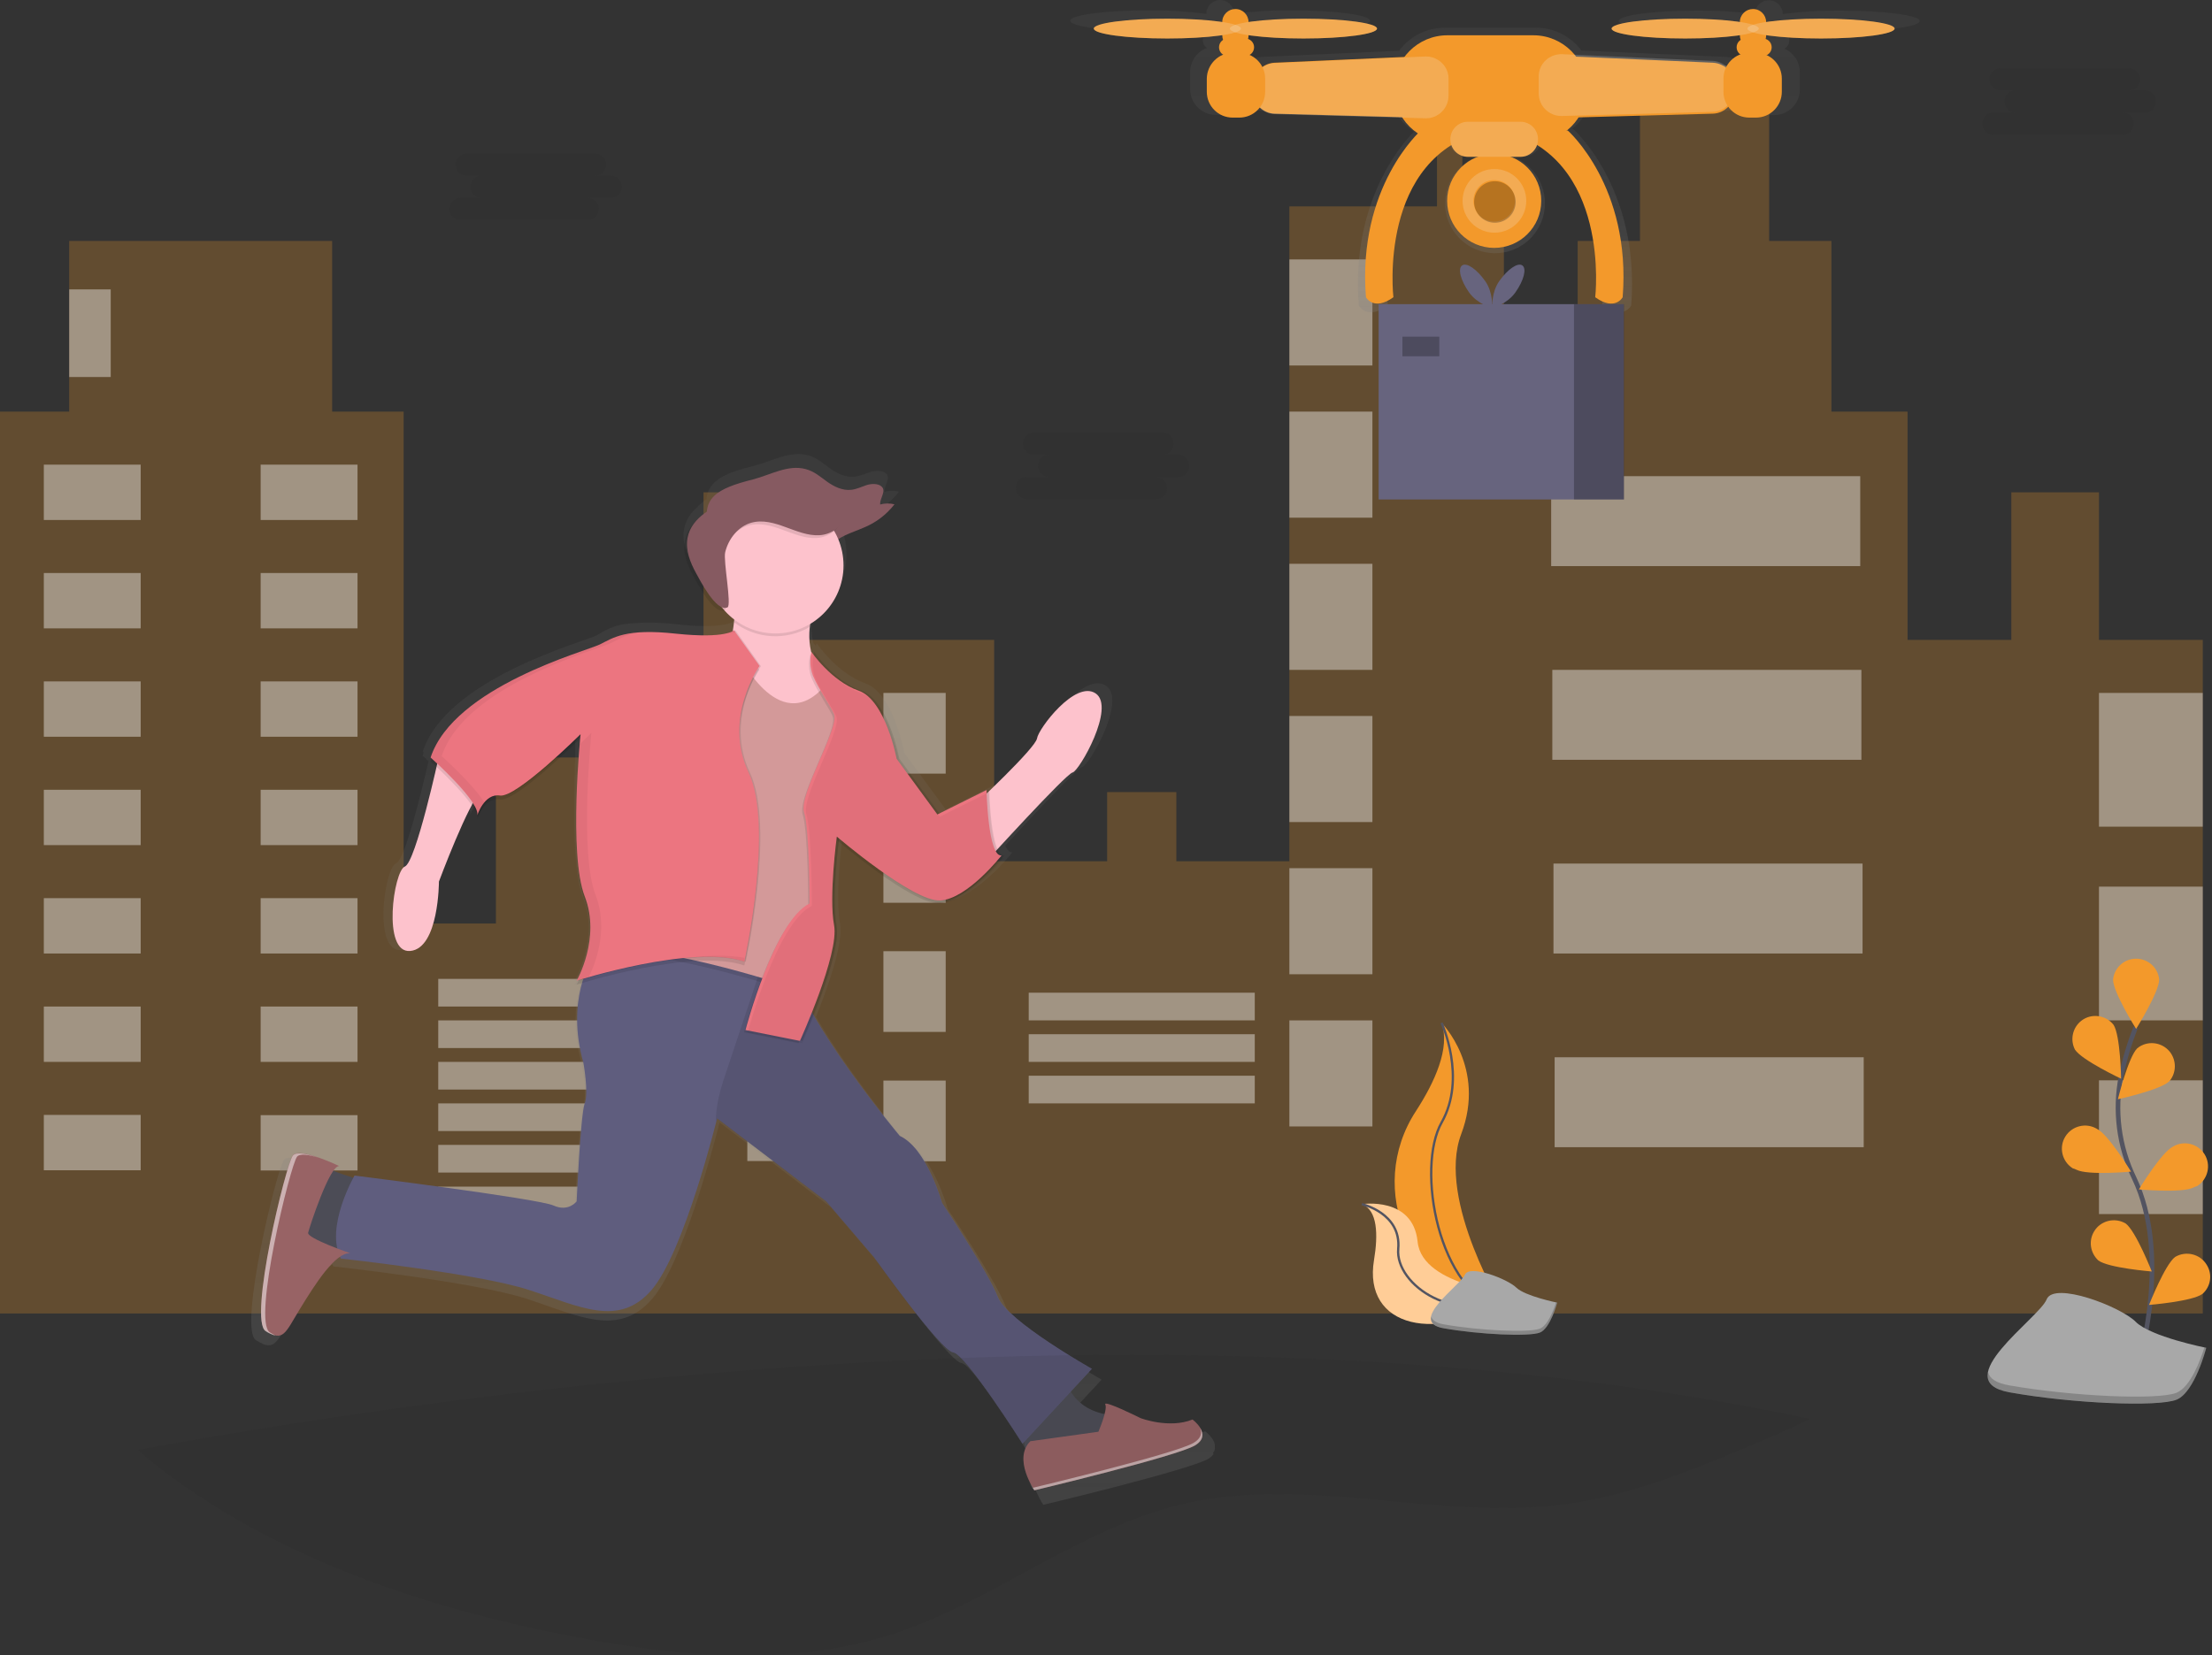 <?xml version="1.0" encoding="utf-8"?>
<!-- Generator: Adobe Illustrator 18.1.1, SVG Export Plug-In . SVG Version: 6.00 Build 0)  -->
<svg version="1.1" id="_x32_6c346b9-da0c-4941-90c9-e7f7f9ba5ac3"
	 xmlns="http://www.w3.org/2000/svg" xmlns:xlink="http://www.w3.org/1999/xlink" x="0px" y="0px" viewBox="425 -304.8 959 717.8"
	 enable-background="new 425 -304.8 959 717.8" xml:space="preserve">
<rect x="425" y="-304.8" width="959" height="717.8" fill="#333333" stroke="none"/>
<title>drone_delivery</title>
<polygon opacity="0.25" fill="#F3992B" enable-background="new    " points="1335,-27.3 1335,-91.3 1297,-91.3 1297,-27.3 
	1252,-27.3 1252,-126.3 1219,-126.3 1219,-200.3 1192,-200.3 1192,-276.3 1136,-276.3 1136,-200.3 1109,-200.3 1109,-126.3 
	1077,-126.3 1077,-215.3 1059,-215.3 1059,-260.3 1048,-260.3 1048,-215.3 984,-215.3 984,68.7 935,68.7 935,38.7 905,38.7 
	905,68.7 856,68.7 856,-27.3 768,-27.3 768,-91.3 730,-91.3 730,-27.3 728,-27.3 728,95.7 688,95.7 688,23.7 640,23.7 640,95.7 
	600,95.7 600,-126.3 569,-126.3 569,-200.3 455,-200.3 455,-126.3 425,-126.3 425,264.8 600,264.8 728,264.8 856,264.8 984,264.8 
	1077,264.8 1252,264.8 1380,264.8 1380,-27.3 "/>
<rect x="444" y="-103.3" opacity="0.4" fill="#FFFFFF" enable-background="new    " width="42" height="24"/>
<rect x="538" y="-103.3" opacity="0.4" fill="#FFFFFF" enable-background="new    " width="42" height="24"/>
<rect x="444" y="-56.3" opacity="0.4" fill="#FFFFFF" enable-background="new    " width="42" height="24"/>
<rect x="538" y="-56.3" opacity="0.4" fill="#FFFFFF" enable-background="new    " width="42" height="24"/>
<rect x="444" y="-9.3" opacity="0.4" fill="#FFFFFF" enable-background="new    " width="42" height="24"/>
<rect x="538" y="-9.3" opacity="0.4" fill="#FFFFFF" enable-background="new    " width="42" height="24"/>
<rect x="444" y="37.7" opacity="0.4" fill="#FFFFFF" enable-background="new    " width="42" height="24"/>
<rect x="538" y="37.7" opacity="0.4" fill="#FFFFFF" enable-background="new    " width="42" height="24"/>
<rect x="444" y="84.7" opacity="0.4" fill="#FFFFFF" enable-background="new    " width="42" height="24"/>
<rect x="538" y="84.7" opacity="0.4" fill="#FFFFFF" enable-background="new    " width="42" height="24"/>
<rect x="444" y="131.7" opacity="0.4" fill="#FFFFFF" enable-background="new    " width="42" height="24"/>
<rect x="538" y="131.7" opacity="0.4" fill="#FFFFFF" enable-background="new    " width="42" height="24"/>
<rect x="444" y="178.7" opacity="0.4" fill="#FFFFFF" enable-background="new    " width="42" height="24"/>
<rect x="538" y="178.8" opacity="0.4" fill="#FFFFFF" enable-background="new    " width="42" height="24"/>
<rect x="615" y="119.7" opacity="0.4" fill="#FFFFFF" enable-background="new    " width="98" height="12"/>
<rect x="615" y="137.7" opacity="0.4" fill="#FFFFFF" enable-background="new    " width="98" height="12"/>
<rect x="615" y="155.7" opacity="0.4" fill="#FFFFFF" enable-background="new    " width="98" height="12"/>
<rect x="871" y="125.7" opacity="0.4" fill="#FFFFFF" enable-background="new    " width="98" height="12"/>
<rect x="871" y="143.7" opacity="0.4" fill="#FFFFFF" enable-background="new    " width="98" height="12"/>
<rect x="871" y="161.7" opacity="0.4" fill="#FFFFFF" enable-background="new    " width="98" height="12"/>
<rect x="615" y="173.7" opacity="0.4" fill="#FFFFFF" enable-background="new    " width="98" height="12"/>
<rect x="615" y="191.7" opacity="0.4" fill="#FFFFFF" enable-background="new    " width="98" height="12"/>
<rect x="615" y="209.8" opacity="0.4" fill="#FFFFFF" enable-background="new    " width="98" height="12"/>
<rect x="749" y="-4.3" opacity="0.4" fill="#FFFFFF" enable-background="new    " width="27" height="35"/>
<rect x="808" y="-4.3" opacity="0.4" fill="#FFFFFF" enable-background="new    " width="27" height="35"/>
<rect x="749" y="51.7" opacity="0.4" fill="#FFFFFF" enable-background="new    " width="27" height="35"/>
<rect x="808" y="51.7" opacity="0.4" fill="#FFFFFF" enable-background="new    " width="27" height="35"/>
<rect x="749" y="107.7" opacity="0.4" fill="#FFFFFF" enable-background="new    " width="27" height="35"/>
<rect x="808" y="107.7" opacity="0.4" fill="#FFFFFF" enable-background="new    " width="27" height="35"/>
<rect x="749" y="163.7" opacity="0.4" fill="#FFFFFF" enable-background="new    " width="27" height="35"/>
<rect x="808" y="163.8" opacity="0.4" fill="#FFFFFF" enable-background="new    " width="27" height="35"/>
<rect x="984" y="-192.3" opacity="0.4" fill="#FFFFFF" enable-background="new    " width="36" height="46"/>
<rect x="984" y="-126.3" opacity="0.4" fill="#FFFFFF" enable-background="new    " width="36" height="46"/>
<rect x="984" y="-60.3" opacity="0.4" fill="#FFFFFF" enable-background="new    " width="36" height="46"/>
<rect x="984" y="5.7" opacity="0.4" fill="#FFFFFF" enable-background="new    " width="36" height="46"/>
<rect x="984" y="71.7" opacity="0.4" fill="#FFFFFF" enable-background="new    " width="36" height="46"/>
<rect x="984" y="137.7" opacity="0.4" fill="#FFFFFF" enable-background="new    " width="36" height="46"/>
<rect x="1097.5" y="-98.3" opacity="0.4" fill="#FFFFFF" enable-background="new    " width="134" height="39"/>
<rect x="1098" y="-14.3" opacity="0.4" fill="#FFFFFF" enable-background="new    " width="134" height="39"/>
<rect x="1098.5" y="69.7" opacity="0.4" fill="#FFFFFF" enable-background="new    " width="134" height="39"/>
<rect x="1099" y="153.7" opacity="0.4" fill="#FFFFFF" enable-background="new    " width="134" height="39"/>
<rect x="455" y="-179.3" opacity="0.4" fill="#FFFFFF" enable-background="new    " width="18" height="38"/>
<rect x="1335" y="-4.3" opacity="0.4" fill="#FFFFFF" enable-background="new    " width="45" height="58"/>
<rect x="1335" y="79.7" opacity="0.4" fill="#FFFFFF" enable-background="new    " width="45" height="58"/>
<rect x="1335" y="163.7" opacity="0.4" fill="#FFFFFF" enable-background="new    " width="45" height="58"/>
<path opacity="0.1" fill="#252223" enable-background="new    " d="M689.7-228.6h-6.9c2.7,0.1,4.9-1.9,5-4.6c0.1-2.7-1.9-4.9-4.6-5
	c-0.1,0-0.3,0-0.4,0h-55.7c-2.7,0.1-4.7,2.4-4.6,5c0.1,2.5,2.1,4.5,4.6,4.6h6.9c-2.7-0.1-4.9,1.9-5,4.6c-0.1,2.7,1.9,4.9,4.6,5
	c0.1,0,0.3,0,0.4,0h-9.6c-2.7,0.1-4.7,2.4-4.6,5c0.1,2.5,2.1,4.5,4.6,4.6H680c2.7-0.1,4.7-2.4,4.6-5c-0.1-2.5-2.1-4.5-4.6-4.6h9.6
	c2.7,0.1,4.9-1.9,5-4.6c0.1-2.7-1.9-4.9-4.6-5C690-228.6,689.8-228.6,689.7-228.6z"/>
<path opacity="0.1" fill="#252223" enable-background="new    " d="M935.7-107.6h-6.9c2.7,0.1,4.9-1.9,5-4.6c0.1-2.7-1.9-4.9-4.6-5
	c-0.1,0-0.3,0-0.4,0h-55.7c-2.7,0.1-4.7,2.4-4.6,5c0.1,2.5,2.1,4.5,4.6,4.6h6.9c-2.7-0.1-4.9,1.9-5,4.6c-0.1,2.7,1.9,4.9,4.6,5
	c0.1,0,0.3,0,0.4,0h-9.6c-2.7-0.1-4.9,1.9-5,4.6c-0.1,2.7,1.9,4.9,4.6,5c0.1,0,0.3,0,0.4,0H926c2.7,0.1,4.9-1.9,5-4.6
	c0.1-2.7-1.9-4.9-4.6-5c-0.1,0-0.3,0-0.4,0h9.6c2.7,0.1,4.9-1.9,5-4.6c0.1-2.7-1.9-4.9-4.6-5C936-107.6,935.8-107.6,935.7-107.6z"/>
<path opacity="0.1" fill="#252223" enable-background="new    " d="M1354.7-265.6h-6.9c2.7,0.1,4.9-1.9,5-4.6c0.1-2.7-1.9-4.9-4.6-5
	c-0.1,0-0.3,0-0.4,0h-55.7c-2.7,0.1-4.7,2.4-4.6,5c0.1,2.5,2.1,4.5,4.6,4.6h6.9c-2.7-0.1-4.9,1.9-5,4.6c-0.1,2.7,1.9,4.9,4.6,5
	c0.1,0,0.3,0,0.4,0h-9.6c-2.7-0.1-4.9,1.9-5,4.6c-0.1,2.7,1.9,4.9,4.6,5c0.1,0,0.3,0,0.4,0h55.7c2.7,0.1,4.9-1.9,5-4.6
	s-1.9-4.9-4.6-5c-0.1,0-0.3,0-0.4,0h9.6c2.7,0.1,4.9-1.9,5-4.6s-1.9-4.9-4.6-5C1355-265.6,1354.8-265.6,1354.7-265.6L1354.7-265.6z"
	/>
<linearGradient id="SVGID_1_" gradientUnits="userSpaceOnUse" x1="1193.37" y1="186.629" x2="1193.37" y2="322.1" gradientTransform="matrix(1 0 0 -1 -120.51 17.33)">
	<stop  offset="0" style="stop-color:#808080;stop-opacity:0.25"/>
	<stop  offset="0.54" style="stop-color:#808080;stop-opacity:0.12"/>
	<stop  offset="1" style="stop-color:#808080;stop-opacity:0.1"/>
</linearGradient>
<path fill="url(#SVGID_1_)" d="M1223.1-300.2c-8.4-0.1-16.9,0.4-25.2,1.5l0,0c0-3.3-2.7-6-6-6s-6.1,2.7-6.1,6l0,0
	c-8.4-1.1-16.8-1.6-25.2-1.5c-18.7,0-33.8,2-33.8,4.5c0,2.5,15.1,4.5,33.8,4.5c8.4,0.1,16.9-0.4,25.2-1.5l0,0c0,0.7,0.1,1.4,0.4,2.1
	c-1.9,1.2-2.5,3.6-1.3,5.5c0.2,0.4,0.5,0.7,0.9,1c-3,1-5.4,3.2-6.6,6.1c-1.7-1.3-3.7-2-5.8-2.1l-62.8-2.8
	c-4.6-6.2-11.9-9.9-19.7-9.9h-39.5c-7.8,0-15.2,3.7-19.8,10l-59.7,2.7c-1.9,0.1-3.8,0.7-5.4,1.8c-1.2-2.5-3.2-4.5-5.8-5.6
	c1.9-1.2,2.4-3.7,1.2-5.5c-0.5-0.8-1.3-1.4-2.2-1.7c0.2-0.6,0.3-1.1,0.3-1.7l0,0c8.4,1.1,16.8,1.6,25.2,1.5c18.7,0,33.8-2,33.8-4.5
	s-15.1-4.5-33.8-4.5c-8.4-0.1-16.9,0.4-25.2,1.5l0,0c0-3.3-2.7-6-6-6l0,0c-3.3,0-6,2.7-6,6l0,0c-8.4-1.1-16.8-1.6-25.2-1.5
	c-18.7,0-33.8,2-33.8,4.5s15.1,4.5,33.8,4.5c8.4,0.1,16.9-0.4,25.2-1.5l0,0c0,0.7,0.1,1.4,0.4,2.1c-1.9,1.2-2.5,3.6-1.3,5.5
	c0.3,0.5,0.6,0.8,1.1,1.2c-4.3,1.6-7.2,5.8-7.2,10.4v7.5c0,6.1,4.9,11.1,11.1,11.1h4.4c3.5,0,6.8-1.7,8.9-4.5
	c1.8,1.7,4.2,2.7,6.8,2.8l58.5,1.6c1.9,2.9,4.3,5.5,7.3,7.4c-5.6,5.7-27.4,30.9-23.9,75.4c0,0,3.5,6.6,12.6,0
	c0,0-5.8-49.5,26.7-69.9c1.1,3.2,4.2,5.4,7.6,5.4h4.2c-11.1,4.4-16.6,17-12.2,28.1c4.4,11.1,17,16.6,28.1,12.2
	c11.1-4.4,16.6-17,12.2-28.1c-2.2-5.6-6.6-10-12.2-12.2h4.2c3.4,0,6.5-2.2,7.6-5.4c32.5,20.4,26.7,69.9,26.7,69.9
	c9.1,6.6,12.6,0,12.6,0c4-50.9-25.2-76.6-25.2-76.6h-0.5c2.2-1.7,4-3.7,5.5-6.1l61.6-1.7c2.6-0.1,5.2-1.1,7.1-3
	c2.1,3,5.5,4.8,9.1,4.8h4.4c6.2,0,11.1-5,11.1-11.1l0,0v-7.5c0-4.4-2.6-8.4-6.6-10.2c1.9-1.1,2.6-3.5,1.6-5.4
	c-0.5-0.9-1.3-1.6-2.3-1.9c0.2-0.6,0.3-1.1,0.3-1.7l0,0c8.4,1.1,16.8,1.6,25.2,1.5c18.7,0,33.8-2,33.8-4.5
	S1241.7-300.2,1223.1-300.2z"/>
<circle fill="#F3992B" cx="1072.8" cy="-217.7" r="20.4"/>
<circle fill="#F3992B" cx="1072.8" cy="-217.7" r="13.8"/>
<circle opacity="0.2" fill="#F5F5F5" enable-background="new    " cx="1072.9" cy="-217.7" r="13.8"/>
<circle fill="#F3992B" cx="1072.8" cy="-217.7" r="9"/>
<circle opacity="0.25" enable-background="new    " cx="1073.1" cy="-217.2" r="9"/>
<path fill="#F3992B" d="M1041-248.2c0,0-27.6,24.3-23.8,72.3c0,0,3.3,6.2,11.9,0c0,0-7.1-60.9,40.4-72.3L1041-248.2z"/>
<path fill="#F3992B" d="M1104.7-248.2c0,0,27.6,24.3,23.8,72.3c0,0-3.3,6.2-11.9,0c0,0,7.1-60.9-40.4-72.3L1104.7-248.2z"/>
<path fill="#F3992B" d="M1052.5-289.5h37.3c12.8,0,23.2,10.4,23.2,23.2l0,0c0,12.8-10.4,23.2-23.2,23.2h-37.3
	c-12.8,0-23.2-10.4-23.2-23.2l0,0C1029.3-279.1,1039.7-289.5,1052.5-289.5z"/>
<path fill="#F3992B" d="M1043-253.7l-65.3-1.8c-5.3-0.1-9.5-4.5-9.5-9.8v-2.5c0-5.2,4.1-9.5,9.3-9.8l65.3-2.9
	c5.4-0.2,10,3.9,10.2,9.3c0,0.1,0,0.3,0,0.4v7.3c0,5.4-4.4,9.8-9.8,9.8C1043.2-253.7,1043.1-253.7,1043-253.7z"/>
<path fill="#F3992B" d="M1102.2-253.7l65.3-1.8c5.3-0.1,9.5-4.5,9.5-9.8v-2.5c0-5.2-4.1-9.5-9.3-9.8l-65.3-2.9
	c-5.4-0.2-10,3.9-10.2,9.3c0,0.1,0,0.3,0,0.4v7.3c0,5.4,4.4,9.8,9.8,9.8C1102-253.7,1102.1-253.7,1102.2-253.7z"/>
<path opacity="0.2" fill="#F5F5F5" enable-background="new    " d="M1043-253.5l-65.3-1.8c-5.3-0.1-9.5-4.5-9.5-9.8v-2.5
	c0-5.2,4.1-9.5,9.3-9.8l65.3-2.9c5.4-0.2,10,3.9,10.2,9.3c0,0.1,0,0.3,0,0.4v7.3c0,5.4-4.4,9.8-9.8,9.8
	C1043.2-253.5,1043.1-253.5,1043-253.5z"/>
<path opacity="0.2" fill="#F5F5F5" enable-background="new    " d="M1102.1-254.5l65.3-1.8c5.3-0.1,9.5-4.5,9.5-9.8v-2.5
	c0-5.2-4.1-9.5-9.3-9.8l-65.3-2.9c-5.4-0.2-10,3.9-10.2,9.3c0,0.1,0,0.3,0,0.4v7.3c0,5.4,4.4,9.8,9.8,9.8
	C1102-254.5,1102.1-254.5,1102.1-254.5z"/>
<path fill="#F3992B" d="M959.4-281.9h2.9c6.2,0,11.2,5,11.2,11.2v5.7c0,6.2-5,11.2-11.2,11.2h-2.9c-6.2,0-11.2-5-11.2-11.2v-5.7
	C948.3-276.9,953.3-281.9,959.4-281.9z"/>
<path fill="#F3992B" d="M1183.4-281.9h2.9c6.2,0,11.2,5,11.2,11.2v5.7c0,6.2-5,11.2-11.2,11.2h-2.9c-6.2,0-11.2-5-11.2-11.2v-5.7
	C1172.2-276.9,1177.2-281.9,1183.4-281.9z"/>
<path fill="#F3992B" d="M957.3-288.1h7.6c2.1,0,3.8,1.7,3.8,3.8v0c0,2.1-1.7,3.8-3.8,3.8h-7.6c-2.1,0-3.8-1.7-3.8-3.8v0
	C953.5-286.4,955.2-288.1,957.3-288.1z"/>
<path fill="#F3992B" d="M960.6-300.9L960.6-300.9c3.2,0,5.7,2.6,5.7,5.7v5.7c0,3.2-2.6,5.7-5.7,5.7h0c-3.2,0-5.7-2.6-5.7-5.7v-5.7
	C954.9-298.4,957.5-300.9,960.6-300.9z"/>
<ellipse fill="#F3992B" cx="931.1" cy="-292.4" rx="31.9" ry="4.3"/>
<ellipse fill="#F3992B" cx="990.1" cy="-292.4" rx="31.9" ry="4.3"/>
<path fill="#F3992B" d="M1181.7-288.1h7.6c2.1,0,3.8,1.7,3.8,3.8v0c0,2.1-1.7,3.8-3.8,3.8h-7.6c-2.1,0-3.8-1.7-3.8-3.8v0
	C1177.9-286.4,1179.6-288.1,1181.7-288.1z"/>
<path fill="#F3992B" d="M1185-300.9L1185-300.9c3.2,0,5.7,2.6,5.7,5.7v5.7c0,3.2-2.6,5.7-5.7,5.7h0c-3.2,0-5.7-2.6-5.7-5.7v-5.7
	C1179.3-298.4,1181.9-300.9,1185-300.9z"/>
<ellipse fill="#F3992B" cx="1155.6" cy="-292.4" rx="31.9" ry="4.3"/>
<ellipse fill="#F3992B" cx="1214.5" cy="-292.4" rx="31.9" ry="4.3"/>
<ellipse opacity="0.2" fill="#F5F5F5" enable-background="new    " cx="931.1" cy="-292.4" rx="31.9" ry="4.3"/>
<ellipse opacity="0.2" fill="#F5F5F5" enable-background="new    " cx="990.1" cy="-292.4" rx="31.9" ry="4.3"/>
<ellipse opacity="0.2" fill="#F5F5F5" enable-background="new    " cx="1155.6" cy="-292.4" rx="31.9" ry="4.3"/>
<ellipse opacity="0.2" fill="#F5F5F5" enable-background="new    " cx="1214.5" cy="-292.4" rx="31.9" ry="4.3"/>
<path fill="#F3992B" d="M1061.4-252h22.8c4.2,0,7.6,3.4,7.6,7.6l0,0c0,4.2-3.4,7.6-7.6,7.6h-22.8c-4.2,0-7.6-3.4-7.6-7.6l0,0
	C1053.8-248.6,1057.2-252,1061.4-252z"/>
<path opacity="0.2" fill="#F5F5F5" enable-background="new    " d="M1061.4-252h22.8c4.2,0,7.6,3.4,7.6,7.6l0,0
	c0,4.2-3.4,7.6-7.6,7.6h-22.8c-4.2,0-7.6-3.4-7.6-7.6l0,0C1053.8-248.6,1057.2-252,1061.4-252z"/>
<polygon fill="#67647E" points="1107.4,-172.9 1022.7,-172.9 1022.7,-88.2 1107.4,-88.2 1129,-88.2 1129,-172.9 "/>
<rect x="1107.4" y="-172.9" opacity="0.25" enable-background="new    " width="21.7" height="84.7"/>
<rect x="1033" y="-158.8" opacity="0.25" enable-background="new    " width="16" height="8.5"/>
<path fill="#67647E" d="M1068.9-182.9c3.6,5.1,3,11.7,3,11.7s-6.4-1.7-10-6.8s-5-10.3-3-11.7S1065.3-188,1068.9-182.9z"/>
<path fill="#67647E" d="M1075-182.9c-3.6,5.1-3,11.7-3,11.7s6.4-1.7,10-6.8s5-10.3,3-11.7S1078.6-188,1075-182.9z"/>
<linearGradient id="SVGID_2_" gradientUnits="userSpaceOnUse" x1="749.425" y1="-31.71" x2="749.425" y2="-31.37" gradientTransform="matrix(1 0 0 -1 -120.51 17.33)">
	<stop  offset="0" style="stop-color:#808080;stop-opacity:0.25"/>
	<stop  offset="0.54" style="stop-color:#808080;stop-opacity:0.12"/>
	<stop  offset="1" style="stop-color:#808080;stop-opacity:0.1"/>
</linearGradient>
<path fill="url(#SVGID_2_)" d="M629,48.7l-0.1,0.3C628.9,48.9,628.9,48.8,629,48.7z"/>
<linearGradient id="SVGID_3_" gradientUnits="userSpaceOnUse" x1="863.219" y1="-330.01" x2="863.219" y2="125.263" gradientTransform="matrix(1 0 0 -1 -120.51 17.33)">
	<stop  offset="0" style="stop-color:#808080;stop-opacity:0.25"/>
	<stop  offset="0.54" style="stop-color:#808080;stop-opacity:0.12"/>
	<stop  offset="1" style="stop-color:#808080;stop-opacity:0.1"/>
</linearGradient>
<path fill="url(#SVGID_3_)" d="M950.9,325.3c0.1-0.1,0.1-0.2,0.2-0.3l0.1-0.2c0-0.1,0.1-0.2,0.2-0.3l0.1-0.2c0-0.1,0.1-0.2,0.1-0.3
	s0-0.1,0-0.2s0-0.2,0.1-0.3s0-0.1,0-0.2s0-0.2,0-0.3s0-0.1,0-0.2s0-0.2,0-0.3s0-0.1,0-0.2s0-0.2,0-0.3v-0.1c0-0.1,0-0.2-0.1-0.4
	v-0.1c0-0.1-0.1-0.3-0.1-0.4v-0.1c0-0.1-0.1-0.3-0.2-0.4v-0.1c-0.1-0.1-0.1-0.3-0.2-0.4l0,0l-0.2-0.4l0,0c-0.9-1.4-2.1-2.7-3.4-3.7
	c-10.3,4.3-23-0.6-23-0.6s-17-8.5-15.8-6.1c0.4,0.8,0.2,2.5-0.3,4.3c-8.1-1.7-12.6-6.1-15.1-10l9.3-10c0,0-37.6-21.2-41.8-32.2
	c-4.2-10.9-24.9-41.8-24.9-41.8s-6.7-24.3-18.8-29.7c0,0-24.2-28.9-38.3-53.7c5-12.5,12-32,10.4-40.3c-2-10.4,0.1-30,0.9-36.9
	c6.7,5.6,34,27.8,44.6,27.2c3.8-0.2,7.9-2.2,11.8-5c9.2-5.8,17.4-16.3,17.4-16.3c-1.2,0.1-2.3-1-3.1-2.9
	c10.1-11,31.1-33.6,33.4-34.1c3-0.6,19.4-29.1,10.3-35.2s-25.5,15.8-26.1,20c-0.4,2.9-13.1,15.5-21.2,23.4c0-0.2,0-0.3,0-0.3
	l-1.2,0.6c0-0.4,0-0.6,0-0.6l-21,10.5l-17.9-24.4c0,0-4.8-26.1-17-30.3C787.9-12.8,779-25.9,779-25.9c-0.1,0.4-0.2,0.9-0.3,1.3
	c-0.6-0.8-0.9-1.3-0.9-1.3s0,0.1-0.1,0.3c-0.9-3.7-1.1-7.6-0.7-11.4l0.2-0.1c0.1-0.5,0.2-0.9,0.2-1.4c12.8-7.8,18-23.7,12.3-37.6
	c3.1-2.2,7.6-3.5,11.4-5.1c5.4-2.2,10.1-5.8,13.7-10.4c-2.1-0.5-4.3-0.5-6.3,0.1c-0.3-2.8,3-6,0.5-8.1c-1.6-1.3-4.5-1.2-6.7-0.5
	c-2.2,0.7-4.3,1.7-6.6,2c-4.1,0.5-8-1.5-10.9-3.6s-5.7-4.7-9.6-5.7c-7.8-2-15.5,2.6-23.3,4.6c-12.6,3.1-20,6.5-20.6,14.5
	c-1.6,1.1-3.1,2.4-4.4,3.8c-2.7,2.3-4.6,5.5-5.3,9c-1.1,5.4,1.1,11,3.8,15.8c1.5,2.8,8.8,17.1,13.7,15.2c1.4,1.6,2.9,3,4.5,4.3
	c-0.2,1.6-0.4,3.3-0.7,5c-1.1,0.6-2.3,1-3.6,1.2c-2.7,0.5-5.5,0.7-8.2,0.7c-4.3,0-8.6-0.3-12.9-0.8c-4.2-0.5-8.4-0.7-12.5-0.7
	c-2.1,0-4.2,0.1-6.3,0.3h-0.3l-1.2,0.1h-0.2l-1.3,0.2H696l-1.1,0.2l-0.3,0l-1.1,0.3l0,0l-1.1,0.3l-0.2,0l-0.9,0.3l-0.2,0.1
	c-0.6,0.2-1.3,0.5-1.8,0.7l-0.2,0.1l-0.7,0.3l-0.1,0.1l-0.8,0.4h-0.1l-0.7,0.4l-0.2,0.1l-0.7,0.4l0,0l-0.9,0.5l-0.5,0.3l-0.2,0.1
	l-0.7,0.4c-6.1,3-64.9,18.8-75.2,50.3l0.2,0.2l0,0l0.2,0.2c-0.2,0.5-0.3,0.9-0.5,1.4c0,0,1,0.9,2.6,2.4
	c-2.8,12.1-10.2,42.9-14.1,44.3c-4.9,1.8-10.3,38.8,2.4,37.6s12.7-30.9,12.7-30.9s8.4-22.5,14.6-34c1.1,1.4,1.9,3,2.4,4.7V47v-0.1
	c0.2,0.5,0.2,1.1,0.1,1.6c0.6-1.8,3.7-9.8,10.2-8.8c6.9,1.2,33.1-24.6,35.6-27.1c-0.1,0.7-0.1,1.5-0.2,2.5l0,0l0,0
	c0,0.6-0.1,1.2-0.1,1.8v0.2v0.5V18v0.5v0.4v0.5v0.5l0,0.8v0.6v0.4v0.6v0.4v0.6v0.4v0.7v0.4l-0.1,1.1V26l-0.1,1v0.4v0.8v0.4v0.9v0.4
	l0,1V31c0,0.4,0,0.9-0.1,1.3v0.1c0,0.4,0,0.8,0,1.2V34v1v0.4c0,0.3,0,0.7,0,1v0.3c0,0.9,0,1.8-0.1,2.8v0.2c0,0.4,0,0.8,0,1.2v0.4
	c0,0.4,0,0.7,0,1.1v0.4c0,0.4,0,0.8,0,1.2v0.2c0,1,0,1.9,0,2.9c0,0.1,0,0.2,0,0.3c0,0.4,0,0.7,0,1.1c0,0.1,0,0.3,0,0.4
	c0,0.4,0,0.7,0,1.1c0,0.1,0,0.2,0,0.3c0,13.2,0.8,26.7,3.8,34.4c1.6,4.1,2.4,8.5,2.5,12.9c-0.3,8-2.4,15.8-6.1,22.9l0,0l0.7-0.2
	l-0.1,0.2l0.4-0.1c-0.6,1.3-1,1.9-1,1.9s0.9-0.3,2.5-0.7c-2.2,7.9-3.7,20.1,0.6,35.3c0,0,2.4,13.3,0.6,18.2s-3.6,43.7-3.6,43.7
	s-3.6,4.8-10.3,1.8s-88.5-13.3-88.5-13.3s-0.2,0.3-0.5,0.9c-2.5-0.8-6.1-2-8.8-3.1c1-1.4,1.9-2.2,2.6-2.1c0,0-4.4-2.1-9.1-3.8l0,0
	l-0.9-0.3l0,0l-0.8-0.3h-0.1l-0.8-0.3h-0.1L556,198h-0.2l-0.7-0.2H555l-0.7-0.2h-0.2l-0.6-0.1h-0.2l-0.5-0.1h-0.3l-0.5-0.1h-0.3
	h-0.5h-0.9H550h-0.2l-0.3,0.1h-0.2l-0.3,0.1l-0.2,0.1c-0.1,0-0.2,0.1-0.3,0.2l-0.1,0.1c-0.1,0.1-0.2,0.2-0.3,0.3
	c-3,3.6-20,73.4-12.1,78.2l0.7,0.4l0.3,0.2l0.4,0.2l0.3,0.2l0.3,0.1l0.4,0.2l0.2,0.1l0.4,0.2l0.1,0.1l0.4,0.2h0.1l0.4,0.1h0.1
	c4.4,1.2,5.9-2.9,11.2-11.6c5.2-8.5,11.9-19.3,17.8-23.3c0.1,0.3,0.3,0.6,0.4,0.9c0,0,61.3,6.7,83.7,14c22.4,7.3,40,17,54.6,0
	c13.1-15.2,26.1-64.6,28.7-74.6l0,0l0,0l0.4-1.5l0,0V182v-0.1l48.5,37l21.2,24.9c0,0,29.7,41.8,35.2,42.5s30,40.7,30,40.7l0.9-1
	c0.2,1.1,0.4,2.1,0.5,3c-2,4.8-0.2,10.6,1.7,14.4l0,0l0.1,0.2l0.2,0.4l0.1,0.2l0.2,0.4l0.1,0.2l0.2,0.4l0.1,0.2l0.2,0.3l0.1,0.2
	l0.2,0.4l0.1,0.2l0.1,0.2l0.1,0.1l0.2,0.3l0.1,0.1l0.1,0.2v0.1l0.1,0.2l0,0l0.1,0.1l0,0l0,0c0,0,63.7-15.2,71.6-20
	c0.3-0.2,0.5-0.3,0.7-0.5l0.2-0.2l0.4-0.3l0.2-0.2l0.3-0.3l0.2-0.2l0.2-0.3L950.9,325.3z"/>
<path fill="#4C4C56" d="M581,206.8c0,0-14.2-4.1-14.8-5.9c-0.6-1.8-12.4,32.5-12.4,32.5l11.8,8.3c0,0,12.4-7.1,18.9-5.9
	S581,206.8,581,206.8z"/>
<path fill="#4C4C56" d="M886.4,291.3c0,0,1.8,16,21.3,17.7s-13,16-13,16l-24.8,1.8c0,0-0.6-10-4.7-17.7S886.4,291.3,886.4,291.3z"/>
<path fill="#5F5D7E" d="M681.4,111.7c0,0-11.2,17.1-3.5,44.3c0,0,2.4,13,0.6,17.7c-1.8,4.7-3.5,42.5-3.5,42.5s-3.5,4.7-10,1.8
	c-6.5-3-86.3-13-86.3-13s-13,22.5-5.9,36c0,0,59.7,6.5,81.5,13.6c21.9,7.1,39,16.5,53.2,0c14.2-16.5,28.4-74.4,28.4-74.4l47.3,36
	l20.7,24.2c0,0,29,40.8,34.3,41.3s30.1,39.6,30.1,39.6l30.1-32.5c0,0-36.7-20.6-40.8-31.2c-4.1-10.6-24.2-40.8-24.2-40.8
	s-6.5-23.6-18.3-29c0,0-42.5-50.8-46.7-74.4c-4.1-23.6-70.9-12.4-70.9-12.4L681.4,111.7z"/>
<path fill="#986365" d="M901.2,316.1c0,0,4.1-9.5,3-11.8s15.3,5.9,15.3,5.9s12.4,4.7,22.5,0.6c0,0,8.9,6.5,1.2,11.2
	s-69.7,19.5-69.7,19.5s-9.5-13.6-1.8-21.3L901.2,316.1z"/>
<path opacity="0.1" enable-background="new    " d="M857.5,257.6c-4.1-10.6-24.2-40.8-24.2-40.8s-6.5-23.6-18.3-29
	c0,0-42.5-50.8-46.7-74.4c-0.8-4.9-4.4-8.3-9.4-10.6l-8.2,24.8l-11.3,33.8c-2.2,6.5-4.2,13.8-4,20.5c0.3-1.1,0.4-1.7,0.4-1.7
	l47.3,36l20.7,24.2c0,0,28.9,40.8,34.3,41.3s30.1,39.6,30.1,39.6l30.1-32.5C898.3,288.9,861.6,268.3,857.5,257.6z"/>
<path fill="#FDC2CC" d="M777.7-40.1c0,0-5,12.7,1.5,24.5c6.5,11.8-2.7,32.8-8.6,34c-5.9,1.2-29.5-14.2-31.3-24.2
	c-1.8-10,7.7-30.7,3-44.3L777.7-40.1z"/>
<path opacity="0.1" enable-background="new    " d="M745.8-18.2c0,0,18.3,37.2,38.4,10.6c0,0,20.1,40.8,13.6,47.3
	c-4.6,4.5-9.6,8.7-14.8,12.5l-10.6,74.4c0,0-60.3-20.7-85.7-17.1l39-93.3L745.8-18.2z"/>
<path fill="#D39999" d="M745.8-20c0,0,18.3,37.2,38.4,10.6c0,0,20.1,40.8,13.6,47.3c-4.6,4.5-9.6,8.6-14.8,12.4l-10.6,74.4
	c0,0-60.3-20.7-85.7-17.1l39-93.3L745.8-20z"/>
<path fill="#FDC2CC" d="M615.3,23.1c0,0-10,46.1-14.8,47.9c-4.8,1.8-10,37.8,2.4,36.6s12.4-30.1,12.4-30.1s13-34.9,18.3-39
	S615.3,23.1,615.3,23.1z"/>
<path fill="#FDC2CC" d="M847.4,44.4c0,0,26.6-24.8,27.2-29S891.2-10,900-4.1s-7.1,33.7-10,34.3s-37.8,39-37.8,39L847.4,44.4z"/>
<path opacity="0.1" enable-background="new    " d="M743.2-29.8c0,0-3.3,3.8-25.1,1.5c-21.9-2.4-27.2,1.8-33.1,4.7
	s-63.2,18.3-73.3,49c0,0,22.5,20.1,20.1,25.4c0,0,3-10,10-8.9s34.9-26.6,34.9-26.6s-5.3,52,1.8,70.3c7.1,18.3-3.5,36.6-3.5,36.6
	s50.2-16,72.7-8.3c0,0,13-58.5,1.8-82.1c-11.2-23.6,4.7-46.1,4.7-46.1L743.2-29.8z"/>
<path opacity="0.1" enable-background="new    " d="M743.8-31.5c0,0-3.3,3.8-25.1,1.5s-27.2,1.8-33.1,4.7s-63.2,18.3-73.3,49
	c0,0,22.5,20.1,20.1,25.4c0,0,3-10,10-8.9s34.9-26.6,34.9-26.6s-5.3,52,1.8,70.3c7.1,18.3-3.5,36.7-3.5,36.7s50.2-16,72.7-8.3
	c0,0,13-58.5,1.8-82.1c-11.2-23.6,4.8-46.1,4.8-46.1L743.8-31.5z"/>
<path fill="#EC7580" d="M743.2-31.5c0,0-3.3,3.8-25.1,1.5c-21.9-2.4-27.2,1.8-33.1,4.7s-63.2,18.3-73.3,49c0,0,22.5,20.1,20.1,25.4
	c0,0,3-10,10-8.9s34.9-26.6,34.9-26.6s-5.3,52,1.8,70.3c7.1,18.3-3.5,36.6-3.5,36.6s50.2-16,72.7-8.3c0,0,13-58.5,1.8-82.1
	c-11.2-23.6,4.8-46.1,4.8-46.1L743.2-31.5z"/>
<path opacity="0.1" enable-background="new    " d="M776.3-20.9c0,0,8.6,12.7,20.4,16.8s16.5,29.5,16.5,29.5l17.7,24.2l21.3-10.6
	c0,0,0.6,29,6.5,28.4c0,0-14.8,18.9-26.6,19.5s-44.9-27.9-44.9-27.9s-3.5,26-1.2,38.4c2.4,12.4-14.8,50.2-14.8,50.2l-23.6-4.7
	c0,0,12.4-47.3,27.8-54.9c0,0,0-31.9-2.4-39.6s15.4-36.6,13-42.5c-1.3-3.3-6.5-10.4-9.2-16.8C775.6-14.1,775.4-17.6,776.3-20.9z"/>
<path opacity="0.1" enable-background="new    " d="M778-22.1c0,0,8.6,12.7,20.4,16.8s16.5,29.5,16.5,29.5l17.7,24.2l21.3-10.6
	c0,0,0.6,29,6.5,28.4c0,0-14.8,18.9-26.6,19.5S788.9,58,788.9,58s-3.5,26-1.2,38.4c2.4,12.4-14.8,50.2-14.8,50.2l-23.6-4.7
	c0,0,12.4-47.3,27.8-54.9c0,0,0-31.9-2.4-39.6s15.4-36.6,13-42.5c-1.3-3.3-6.5-10.4-9.2-16.8C777.4-15.2,777.2-18.7,778-22.1z"/>
<path fill="#EC7580" d="M776.8-22.1c0,0,8.6,12.7,20.4,16.8s16.5,29.5,16.5,29.5l17.7,24.2l21.3-10.6c0,0,0.6,29,6.5,28.4
	c0,0-14.8,18.9-26.6,19.5S787.8,58,787.8,58s-3.5,26-1.2,38.4c2.4,12.4-14.8,50.2-14.8,50.2l-23.6-4.7c0,0,12.4-47.3,27.8-54.9
	c0,0,0-31.9-2.4-39.6s15.4-36.6,13-42.5c-1.3-3.3-6.5-10.4-9.2-16.8C776.2-15.2,776-18.7,776.8-22.1z"/>
<path opacity="5.000000e-002" enable-background="new    " d="M777.8-21.1c0,0,8.6,12.7,20.4,16.8s16.5,29.5,16.5,29.5l17.7,24.2
	l21.3-10.6c0,0,0.6,29,6.5,28.4c0,0-14.8,18.9-26.6,19.5S788.8,59,788.8,59s-3.5,26-1.2,38.4c2.4,12.4-14.8,50.2-14.8,50.2
	l-23.6-4.7c0,0,12.4-47.3,27.8-54.9c0,0,0-31.9-2.4-39.6s15.4-36.6,13-42.5c-1.3-3.3-6.5-10.4-9.2-16.8
	C777.2-14.2,777-17.7,777.8-21.1z"/>
<path fill="#986365" d="M572.1,200.9c0,0-17.1-8.3-20.1-4.7c-3,3.5-19.5,71.5-11.8,76.2s8.3,1.2,14.8-9.5
	c6.5-10.6,15.4-24.8,21.9-24.2c0,0-18.9-6.5-18.3-8.9C559.1,227.5,568,200.3,572.1,200.9z"/>
<path opacity="0.1" enable-background="new    " d="M743.3-34.9c9.6,7.3,22.6,8,32.9,1.9c0.3-2,0.8-4,1.5-5.9l-35.5-10
	C743.7-44.8,743.8-39.9,743.3-34.9z"/>
<path fill="#865A61" d="M765.3-58c7.2,0.6,16-0.7,18.6-5.6c0.8-1.4,0.9-3,1.7-4.4c2.3-4.1,8.7-5.7,13.9-8c5.2-2.1,9.8-5.6,13.3-10.1
	c-2-0.5-4.2-0.5-6.2,0.1c-0.3-2.7,2.9-5.9,0.5-7.9c-1.5-1.3-4.4-1.2-6.5-0.5s-4.1,1.7-6.4,2c-4,0.5-7.8-1.5-10.6-3.5
	s-5.5-4.5-9.4-5.5c-7.6-2-15.1,2.5-22.7,4.5c-15.6,3.9-23.2,8.1-18.9,21.7C735.7-65.3,752.2-59.1,765.3-58z"/>
<circle fill="#FDC2CC" cx="761.2" cy="-59.6" r="29.5"/>
<path opacity="0.1" enable-background="new    " d="M738.2-64.1c1.4-5.8,5.6-11.2,11.3-12.8c4.9-1.4,10.1,0.1,14.9,1.9
	c4.8,1.7,9.6,3.8,14.7,3.5s10.4-3.8,10.8-8.9c0.1-0.8,0-1.6-0.4-2.3c-0.5-0.8-1.2-1.5-2.1-2c-7.4-4.7-15.9-8.5-24.7-8.3
	c-7.3,0.1-14.2,2.8-20.9,5.5c-8.5,3.4-18.2,8.1-19.9,17.1c-1,5.3,1.1,10.7,3.7,15.4c1.5,2.7,8.8,17.1,13.6,14.8
	C741.1-41.2,737.3-60.4,738.2-64.1z"/>
<path fill="#865A61" d="M739.4-65.3c1.4-5.8,5.6-11.2,11.3-12.8c4.9-1.4,10.1,0.1,14.9,1.9c4.8,1.7,9.6,3.8,14.7,3.5
	s10.4-3.8,10.8-8.9c0.1-0.8,0-1.6-0.4-2.3c-0.5-0.8-1.2-1.5-2.1-2c-7.4-4.7-15.9-8.5-24.7-8.3c-7.3,0.1-14.2,2.8-20.9,5.5
	c-8.5,3.4-18.2,8.1-19.9,17.1c-1,5.3,1.1,10.7,3.7,15.4c1.5,2.7,8.8,17.1,13.6,14.8C742.3-42.4,738.5-61.6,739.4-65.3z"/>
<path opacity="0.5" fill="#FFFFFF" enable-background="new    " d="M542,273c-7.7-4.7,8.9-72.7,11.8-76.2c1.3-1.5,5.3-0.8,9.4,0.5
	c-4.7-1.6-9.7-2.8-11.2-1c-3,3.5-19.5,71.5-11.8,76.2c1.3,0.9,2.8,1.5,4.3,2C543.6,274,542.8,273.5,542,273z"/>
<path opacity="0.5" fill="#FFFFFF" enable-background="new    " d="M945.3,314.5c0.8,2,0.6,4.4-2.8,6.4
	c-7.7,4.7-69.7,19.5-69.7,19.5c-0.6-0.9-1.2-1.9-1.7-2.9c0.7,1.4,1.4,2.8,2.3,4c0,0,62-14.8,69.7-19.5
	C947.1,319.6,946.7,316.7,945.3,314.5z"/>
<g opacity="5.000000e-002">
	<path d="M635,43.2c-4.9-7.9-18.5-20.1-18.5-20.1c10-30.7,67.4-46.1,73.3-49c3.3-1.6,6.3-3.6,12.1-4.7c-9,0.7-12.8,3.2-16.8,5.3
		c-5.9,3-63.2,18.3-73.3,49c0,0,21.6,19.3,20.2,25.1C632.6,46.8,633.6,44.9,635,43.2z"/>
	<path d="M631.9,48.8l-0.1,0.3C631.8,49,631.9,48.9,631.9,48.8z"/>
	<path d="M743.8-30.6l-0.7-1c0,0-0.8,0.9-3.9,1.5C740.8-30.1,742.3-30.3,743.8-30.6z"/>
	<path d="M642.5,40.3c0.9-0.1,1.8-0.3,2.6-0.7C644.2,39.6,643.3,39.9,642.5,40.3z"/>
	<path d="M719.3,111c10.6-1.2,20.9-1.2,28.2,1.3c0,0,0.1-0.6,0.4-1.7C739.9,109,729.5,109.6,719.3,111z"/>
	<path d="M680.2,119c2-4,9.2-19.8,3-35.7c-7.1-18.3-1.8-70.3-1.8-70.3s-2,2-5.1,5c-1.1,12.9-3.7,50.8,2.2,65.9
		c7.1,18.3-3.5,36.6-3.5,36.6S676.9,120,680.2,119z"/>
</g>
<path opacity="0.1" fill="#252223" enable-background="new    " d="M1209.6,310.5c-7.1,3.7-14.6,6.8-21.9,10
	c-27.2,11.5-54.8,23.1-84,27c-54.8,7.4-111.4-12.6-165.3-0.2c-45.2,10.4-82.5,42.3-126.6,56.6c-20.5,6.6-41.9,9.2-63.4,9.2h-2.8
	c-2.7,0-5.3-0.1-7.9-0.2c-21.8-0.8-43.8-4-65.1-8.2c-67.6-13-136.3-36.8-188-80.7C634.8,296.4,944.7,254.3,1209.6,310.5z"/>
<path fill="#F3992B" d="M1050,138.8c0,0,19.4,19.4,8.5,48.2s18.8,76.8,18.8,76.8l-0.9-0.2c-39.9-7-59.7-52.7-37.5-86.6
	C1047,164.5,1053.8,149.7,1050,138.8z"/>
<path fill="none" stroke="#535461" stroke-miterlimit="10" d="M1050,138.8c0,0,11,23.8,0,43.2s-1.9,73.9,27.3,81.8"/>
<path fill="#FFCD97" d="M1015.4,217.4c0,0,22.2-3.5,24.2,16.3s42.6,22.6,42.6,22.6l-0.8,0.5c-33.5,22-65.6,14-60.7-15.2
	C1022.5,230.8,1022.3,219.9,1015.4,217.4z"/>
<path fill="none" stroke="#535461" stroke-miterlimit="10" d="M1015.4,217.4c0,0,17.2,3.8,15.8,19.4s25.5,34.4,51,19.5"/>
<path fill="#A8A8A8" d="M1100.1,260.1c0,0-13.9-2.8-17.7-6.5c-3.7-3.7-20.4-10.2-22.3-5.6s-25.1,20.4-9.3,23.2s37.2,3.7,41.8,1.9
	S1100.1,260.1,1100.1,260.1z"/>
<path opacity="0.2" enable-background="new    " d="M1050.8,269.5c15.8,2.8,37.2,3.7,41.8,1.9c3.5-1.4,6-8.2,7-11.4l0.5,0.1
	c0,0-2.8,11.2-7.4,13s-26,0.9-41.8-1.9c-4.6-0.8-5.9-2.7-5.4-5.1C1045.9,267.7,1047.5,268.9,1050.8,269.5z"/>
<path fill="none" stroke="#535461" stroke-width="2" stroke-miterlimit="10" d="M1352.8,284.1c0,0,13.2-44.9-2.5-77.9
	c-6.7-13.8-8.7-29.4-5.7-44.5c1.5-7.1,3.6-14.1,6.3-20.9"/>
<path fill="#F3992B" d="M1341.1,120c0,5.5,10,21.4,10,21.4s10-16,10-21.4c-0.5-5.5-5.4-9.5-10.9-9
	C1345.4,111.4,1341.6,115.2,1341.1,120L1341.1,120z"/>
<path fill="#F3992B" d="M1324.6,150.4c3,4.6,20,12.6,20,12.6s-0.3-18.8-3.3-23.4c-3.4-4.3-9.7-5.1-14-1.7
	C1323.5,140.9,1322.4,146.2,1324.6,150.4L1324.6,150.4z"/>
<path fill="#F3992B" d="M1325.3,202.5c4.9,2.5,23.6,0.8,23.6,0.8s-9.8-16.1-14.7-18.5c-4.7-2.9-10.9-1.4-13.8,3.3
	c-2.9,4.7-1.4,10.9,3.3,13.8C1324.3,202,1324.8,202.3,1325.3,202.5L1325.3,202.5z"/>
<path fill="#F3992B" d="M1334.7,241.8c4.4,3.3,23.2,4.8,23.2,4.8s-6.9-17.5-11.3-20.8c-4.7-2.8-10.9-1.3-13.7,3.4
	C1330.4,233.3,1331.2,238.5,1334.7,241.8L1334.7,241.8z"/>
<path fill="#F3992B" d="M1365.5,164.1c-3.9,3.8-22.3,7.8-22.3,7.8s4.5-18.3,8.4-22.1c4.3-3.5,10.6-2.8,14.1,1.5
	C1368.7,155.1,1368.6,160.5,1365.5,164.1z"/>
<path fill="#F3992B" d="M1375.9,210.2c-4.9,2.5-23.6,0.8-23.6,0.8s9.8-16.1,14.7-18.5c4.7-2.9,10.9-1.4,13.8,3.3
	c2.9,4.7,1.4,10.9-3.3,13.8C1377,209.7,1376.5,209.9,1375.9,210.2L1375.9,210.2z"/>
<path fill="#F3992B" d="M1379.9,256.3c-4.4,3.3-23.2,4.8-23.2,4.8s6.9-17.5,11.3-20.8c4.7-2.8,10.9-1.3,13.7,3.4
	C1384.3,247.8,1383.5,253.1,1379.9,256.3L1379.9,256.3z"/>
<path fill="#A8A8A8" d="M1381.5,279.7c0,0-24.2-4.8-30.6-11.3s-35.4-17.7-38.6-9.7c-3.2,8.1-43.5,35.4-16.1,40.3s64.4,6.4,72.4,3.2
	S1381.5,279.7,1381.5,279.7z"/>
<path opacity="0.2" enable-background="new    " d="M1296.2,296c27.4,4.8,64.4,6.4,72.4,3.2c6.1-2.5,10.4-14.2,12.1-19.7l0.8,0.2
	c0,0-4.8,19.3-12.9,22.5s-45.1,1.6-72.4-3.2c-7.9-1.4-10.2-4.7-9.3-8.8C1287.5,292.9,1290.3,295,1296.2,296z"/>
</svg>

